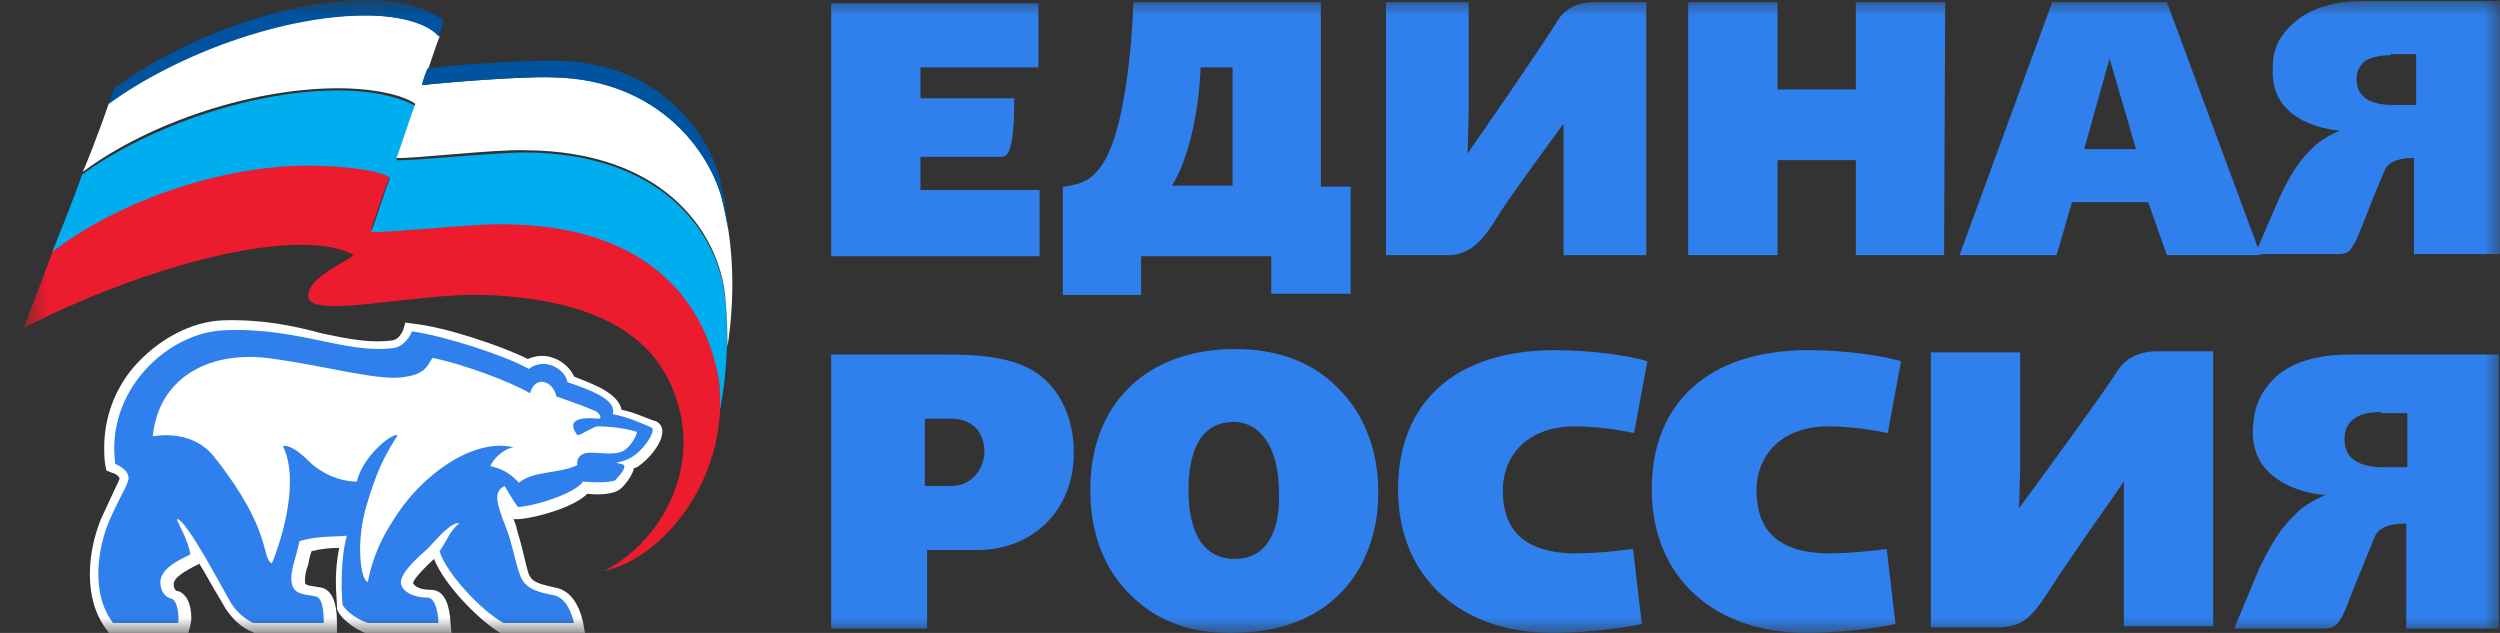 <svg width="79" height="20" viewBox="0 0 79 20" fill="none" xmlns="http://www.w3.org/2000/svg">
<rect x="0" y="0" width="79" height="20" fill="#333333" stroke="none"/>
<g clip-path="url(#clip0_56_3389)">
<mask id="mask0_56_3389" style="mask-type:luminance" maskUnits="userSpaceOnUse" x="0" y="0" width="79" height="20">
<path d="M79 0H0.714V20H79V0Z" fill="white"/>
</mask>
<g mask="url(#mask0_56_3389)">
<path d="M32.851 2.129H29.087V3.106H32.05C32.05 4.188 31.98 4.956 31.666 4.956C31.422 4.956 29.087 4.956 29.087 4.956V6.003H32.851V8.098H26.264V0.104H32.816V2.129" fill="#2F80ED"/>
<path d="M40.171 9.319V8.098H36.058V9.319H33.584V5.899C33.584 5.899 33.758 5.899 34.106 5.794C34.769 5.585 35.117 4.817 35.361 3.839C35.675 2.513 35.779 1.082 35.814 0.07H41.74V5.899H42.681V9.284H40.171V9.319ZM37.941 2.129C37.871 3.7 37.522 5.096 37.034 5.864H38.951V2.129H37.941Z" fill="#2F80ED"/>
<path d="M49.408 8.063V4.677V3.909C49.408 3.909 47.63 6.318 47.281 6.911C47.003 7.365 46.55 8.063 45.783 8.063C44.772 8.063 43.796 8.063 43.796 8.063V0.07H46.41V3.595L46.375 4.852C46.375 4.852 48.78 1.396 49.233 0.628C49.582 0.105 50.105 0.07 50.419 0.07C50.593 0.07 52.022 0.07 52.022 0.07V8.063H49.408Z" fill="#2F80ED"/>
<path d="M56.17 2.827H58.645V0.07H61.468L61.433 8.063H58.645V5.061H56.17V8.063H53.347V0.07H56.17V2.827Z" fill="#2F80ED"/>
<path d="M71.437 8.063H68.474L67.882 6.387H65.476L64.988 8.063H61.921L64.849 0.07H68.474L71.437 8.063ZM65.86 4.712H67.498L66.662 1.85L65.86 4.712Z" fill="#2F80ED"/>
<path d="M76.282 8.063V4.991C75.898 4.991 75.48 5.061 75.341 5.41C75.236 5.654 74.713 6.946 74.539 7.4C74.295 7.958 74.19 8.028 73.876 8.028C73.319 8.028 71.262 8.028 71.262 8.028L72.029 6.248C72.517 5.201 72.831 4.921 73.11 4.642C73.388 4.363 73.946 4.119 73.946 4.119C73.702 4.119 73.075 4.014 72.587 3.7C71.994 3.316 71.785 2.757 71.82 2.164C71.82 1.745 71.89 1.222 72.517 0.698C72.9 0.349 73.598 0.035 74.643 0.035H79V8.028H76.282V8.063ZM75.55 1.745C75.306 1.745 74.992 1.78 74.748 1.92C74.574 2.059 74.469 2.234 74.469 2.513C74.469 2.792 74.574 2.967 74.748 3.106C74.992 3.281 75.341 3.316 75.619 3.316H76.351V1.71H75.55V1.745Z" fill="#2F80ED"/>
<path d="M67.115 19.86V16.091V15.218C67.115 15.218 65.198 17.941 64.814 18.569C64.187 19.546 63.908 19.825 63.071 19.825C61.991 19.825 61.015 19.825 61.015 19.825V11.134H63.838V14.729L63.803 16.056C63.803 16.056 66.383 12.565 66.906 11.728C67.254 11.169 67.847 11.099 68.195 11.099C68.404 11.099 69.938 11.099 69.938 11.099V19.79H67.115" fill="#2F80ED"/>
<path d="M76.037 19.86V16.544C75.619 16.544 75.166 16.614 75.026 16.998C74.922 17.277 74.33 18.674 74.156 19.162C73.912 19.756 73.772 19.86 73.424 19.86C72.831 19.86 70.6 19.86 70.6 19.86L71.402 17.941C71.96 16.789 72.273 16.509 72.587 16.195C72.901 15.881 73.493 15.637 73.493 15.637C73.249 15.637 72.552 15.532 72.029 15.183C71.367 14.764 71.158 14.171 71.193 13.508C71.228 13.054 71.297 12.495 71.925 11.902C72.343 11.518 73.075 11.204 74.26 11.204H78.965V19.86H76.037ZM75.236 13.019C74.992 13.019 74.609 13.054 74.4 13.229C74.19 13.368 74.086 13.578 74.086 13.892C74.086 14.206 74.225 14.415 74.365 14.52C74.644 14.729 75.026 14.764 75.305 14.764H76.072V13.054H75.236V13.019Z" fill="#2F80ED"/>
<path d="M29.819 11.204C30.655 11.204 32.119 11.204 32.956 11.937C33.444 12.356 33.932 13.124 33.932 14.311C33.932 16.125 32.642 17.382 30.865 17.382H29.296V19.86H26.264V11.204H29.819ZM29.226 15.358H30.028C30.865 15.358 31.109 14.625 31.109 14.276C31.109 13.892 30.934 13.229 30.028 13.229H29.226V15.358Z" fill="#2F80ED"/>
<path d="M42.437 12.426C43.169 13.229 43.552 14.345 43.552 15.497C43.587 17.661 42.333 20 38.917 20C38.15 20 36.895 19.895 35.849 18.918C34.908 18.08 34.455 16.858 34.455 15.532C34.42 12.81 36.198 11.03 39.021 11.03C40.346 11.03 41.531 11.414 42.437 12.426ZM38.986 13.333C37.697 13.333 37.557 14.729 37.557 15.497C37.557 16.3 37.732 17.661 39.021 17.661C40.276 17.661 40.45 16.335 40.415 15.567C40.415 14.031 39.753 13.333 38.986 13.333Z" fill="#2F80ED"/>
<path d="M51.638 13.682C51.29 13.613 50.523 13.473 49.756 13.473C48.327 13.473 47.49 14.345 47.49 15.497C47.49 16.614 48.013 17.452 49.721 17.487C50.558 17.487 51.325 17.382 51.603 17.347L51.882 19.721C50.453 20 49.268 20 49.059 20C46.201 20 44.179 18.29 44.179 15.462C44.179 12.74 45.957 11.065 49.129 11.065C50.314 11.065 51.464 11.239 52.057 11.414L51.638 13.682Z" fill="#2F80ED"/>
<path d="M59.655 13.682C59.306 13.613 58.539 13.473 57.773 13.473C56.344 13.473 55.507 14.345 55.507 15.497C55.507 16.614 56.03 17.452 57.738 17.487C58.574 17.487 59.341 17.382 59.62 17.347L59.899 19.721C58.47 20 57.285 20 57.076 20C54.217 20 52.196 18.29 52.196 15.462C52.196 12.74 53.973 11.065 57.145 11.065C58.33 11.065 59.48 11.239 60.073 11.414L59.655 13.682Z" fill="#2F80ED"/>
<path d="M22.604 11.414C22.15 9.599 20.617 7.016 15.807 7.016C14.796 7.016 12.182 7.295 11.729 7.26C11.763 7.12 12.251 5.724 12.321 5.55C12.042 5.375 11.171 5.201 9.986 5.166C7.162 5.096 3.781 6.283 1.69 7.853C1.446 8.586 0.993 9.703 0.749 10.367C2.945 9.215 6.186 8.028 8.626 7.784C10.334 7.609 10.962 7.958 11.136 8.028C11.345 8.133 9.707 8.691 9.742 9.354C9.742 10.122 13.123 9.25 15.284 9.319C19.118 9.459 20.791 10.785 21.384 12.635C22.15 14.974 20.756 17.208 19.083 18.045C21.174 17.592 23.37 14.59 22.604 11.414Z" fill="#ED1B2E"/>
<path d="M9.986 5.236C11.171 5.27 12.042 5.41 12.321 5.619C12.251 5.794 11.798 7.155 11.729 7.33C12.182 7.365 14.831 7.085 15.807 7.085C20.617 7.085 22.15 9.668 22.604 11.483C22.743 11.972 22.778 12.496 22.743 12.984C23.022 11.658 23.022 10.052 22.882 9.18C22.604 7.4 21 4.852 16.608 4.817C15.598 4.817 12.983 5.096 12.53 5.061C12.565 4.921 13.053 3.525 13.123 3.351C12.844 3.176 12.112 2.897 10.927 2.862C8.104 2.792 4.723 3.979 2.596 5.515C2.352 6.213 1.934 7.26 1.655 7.958C3.781 6.318 7.162 5.166 9.986 5.236Z" fill="#00AEEF"/>
<path d="M22.813 6.283C22.43 4.817 20.861 2.478 17.445 2.443C16.434 2.408 13.96 2.618 13.367 2.688C13.402 2.548 13.82 1.326 13.89 1.152C13.681 0.838 12.949 0.523 11.729 0.489C8.906 0.419 5.559 1.71 3.433 3.281C3.189 4.014 2.597 5.55 2.597 5.445C4.688 3.874 8.104 2.722 10.927 2.792C12.112 2.827 12.844 3.071 13.123 3.281C13.053 3.455 12.6 4.817 12.53 4.991C12.984 5.026 15.633 4.712 16.609 4.747C21 4.782 22.604 7.33 22.883 9.11C22.952 9.564 22.987 10.227 22.987 10.96C23.231 9.424 23.196 7.714 22.813 6.283Z" fill="white"/>
<path d="M13.855 1.152C13.925 0.942 13.994 0.733 14.029 0.663C13.75 0.419 12.984 0.035 11.868 1.79193e-05C9.08 -0.07 5.734 1.222 3.607 2.792C3.573 2.932 3.503 3.106 3.433 3.281C5.559 1.745 8.94 0.454 11.729 0.489C12.879 0.524 13.611 0.838 13.855 1.152ZM22.743 5.62C22.395 4.293 20.896 1.92 17.48 1.92C16.295 1.92 14.134 2.059 13.506 2.164C13.402 2.408 13.332 2.653 13.332 2.688C13.925 2.618 16.434 2.408 17.445 2.443C20.861 2.513 22.429 4.852 22.813 6.283C22.883 6.597 22.952 6.946 23.022 7.295C22.952 6.597 22.848 6.038 22.743 5.62Z" fill="#00539F"/>
<path d="M7.058 10.122C6.047 10.157 5.001 10.716 4.235 11.588C3.607 12.321 3.293 13.229 3.293 14.136C3.293 14.311 3.293 14.52 3.328 14.695L3.363 14.869L3.537 14.939C3.677 14.974 3.747 15.044 3.781 15.114C3.781 15.148 3.642 15.428 3.642 15.428L3.189 16.405C2.98 16.928 2.84 17.522 2.84 18.15C2.84 18.778 2.98 19.372 3.363 19.895L3.468 20.035H5.942L6.012 19.791C6.012 19.721 6.047 19.651 6.047 19.546C6.047 19.337 6.012 19.093 5.908 18.918C5.803 18.744 5.664 18.674 5.594 18.674C5.559 18.674 5.489 18.604 5.489 18.464V18.429C5.524 18.255 5.768 18.08 6.256 17.836C6.256 17.836 6.291 17.836 6.291 17.801C6.535 18.185 6.744 18.604 6.884 18.813L7.128 19.232C7.337 19.546 7.616 19.826 7.964 19.965L8.034 20H10.648V19.651C10.648 19.023 10.474 18.639 10.16 18.569L9.951 18.534C9.672 18.499 9.637 18.464 9.637 18.395C9.637 18.36 9.637 18.36 9.637 18.325C9.637 18.185 9.672 18.011 9.742 17.836C9.742 17.836 9.777 17.592 9.846 17.417C10.125 17.347 10.439 17.312 10.718 17.312C10.648 17.662 10.613 18.045 10.613 18.36C10.613 18.709 10.648 18.988 10.648 19.162V19.197V19.232C10.718 19.511 11.206 19.895 11.624 20.035H11.659H14.273L14.238 19.721C14.203 18.988 13.994 18.639 13.611 18.639C13.227 18.639 13.088 18.499 13.053 18.429C13.053 18.36 13.192 18.15 13.715 17.662C14.029 18.464 15.11 19.581 15.807 20L15.876 20.035H18.491L18.421 19.651C18.281 19.023 17.968 18.639 17.549 18.569C17.061 18.464 16.852 18.395 16.748 18.22C16.678 18.115 16.608 17.766 16.539 17.487C16.469 17.173 16.364 16.859 16.295 16.579C16.26 16.475 16.225 16.405 16.19 16.335C16.225 16.37 16.225 16.405 16.225 16.405H16.399C16.887 16.37 18.107 16.056 18.56 15.602C18.839 15.637 19.292 15.637 19.536 15.497C19.676 15.428 19.954 15.079 20.024 14.834V14.799C20.059 14.799 20.094 14.764 20.129 14.764C20.512 14.52 20.93 13.997 20.93 13.648V13.613C20.93 13.473 20.826 13.333 20.686 13.299L20.582 13.264C20.303 13.159 19.989 13.019 19.641 12.949C19.536 12.426 18.769 12.147 18.142 11.902C18.037 11.658 17.793 11.414 17.48 11.309C17.201 11.204 16.922 11.239 16.678 11.344C15.841 10.925 14.064 10.332 13.053 10.227L12.809 10.192L12.739 10.436C12.704 10.506 12.6 10.716 12.426 10.751C11.729 10.855 11.031 10.716 10.195 10.541C9.289 10.297 8.313 10.087 7.058 10.122Z" fill="white"/>
<path d="M19.955 14.45C20.373 14.206 20.756 13.578 20.582 13.508C20.268 13.368 19.78 13.159 19.362 13.089C19.467 12.705 18.979 12.426 17.933 12.077C17.863 11.658 17.201 11.274 16.713 11.658C15.981 11.239 14.029 10.611 13.018 10.471C12.949 10.646 12.774 10.925 12.461 10.995C10.927 11.204 9.428 10.332 7.093 10.436C5.28 10.506 3.329 12.356 3.642 14.66C3.886 14.764 4.165 14.974 4.026 15.253C3.921 15.532 3.712 15.846 3.433 16.509C3.154 17.173 2.806 18.674 3.573 19.686H5.629C5.664 19.546 5.629 18.988 5.42 18.918C5.211 18.883 5.036 18.639 5.071 18.325C5.141 18.01 5.42 17.801 6.012 17.522C5.943 17.033 5.629 16.579 5.594 16.405C5.873 16.37 7.128 18.778 7.302 19.058C7.476 19.337 7.72 19.546 7.999 19.686H10.23C10.23 19.476 10.23 18.918 9.986 18.848C9.672 18.778 9.289 18.813 9.219 18.429C9.149 18.08 9.359 17.627 9.463 17.103C9.986 16.928 10.683 16.963 10.962 16.928C10.753 17.661 10.788 18.709 10.822 19.092C10.857 19.232 11.206 19.546 11.624 19.686H13.855C13.855 19.476 13.785 18.883 13.506 18.883C12.949 18.883 12.635 18.604 12.67 18.36C12.705 18.115 13.018 17.766 13.506 17.347C13.681 17.173 14.273 16.44 14.517 16.544C14.238 16.719 14.099 17.138 13.89 17.417C14.099 18.115 15.214 19.302 15.911 19.686H18.142C18.073 19.442 17.933 18.918 17.515 18.813C16.957 18.709 16.678 18.604 16.504 18.325C16.33 18.045 16.19 17.138 15.981 16.649C15.667 15.846 15.598 15.532 15.946 15.358C15.981 15.428 16.26 15.881 16.365 16.021C16.957 15.986 18.212 15.567 18.421 15.218C18.805 15.253 19.223 15.253 19.432 15.183C19.467 15.148 19.815 14.799 19.711 14.694C19.676 14.66 19.606 14.66 19.467 14.625C19.641 14.59 19.85 14.52 19.955 14.45Z" fill="#2F80ED"/>
<path d="M18.875 13.473C18.77 13.473 18.352 13.752 18.247 13.752C18.142 13.613 17.794 13.124 18.909 13.229C19.049 13.229 18.944 13.054 18.805 12.984C18.561 12.88 18.108 12.705 17.585 12.531C17.48 12.042 16.922 11.832 16.748 12.426C16.086 12.042 14.657 11.518 13.681 11.309C13.542 11.414 13.542 11.798 12.844 11.902C12.008 12.077 10.335 11.553 8.418 11.309C6.501 11.1 5.002 12.007 4.828 13.787C5.246 13.717 6.187 13.682 6.78 14.45C8.627 16.789 8.243 17.627 8.592 17.801C8.941 16.963 9.463 15.148 8.941 14.101C9.115 14.031 9.463 14.276 9.777 14.59C10.126 14.939 10.718 15.218 11.276 15.218C11.45 14.45 12.357 13.682 12.566 13.752C12.078 14.52 11.868 15.009 11.59 15.951C11.241 17.068 11.38 18.325 11.624 18.394C11.694 18.045 11.834 17.347 12.426 16.44C13.298 15.009 14.971 13.822 16.225 14.136C15.842 14.206 15.563 14.555 15.493 14.729C15.981 14.834 16.191 15.044 16.4 15.253C16.853 14.869 17.689 14.974 18.247 14.695C18.212 14.555 18.282 14.346 18.561 14.311C18.909 14.276 19.397 14.415 19.711 14.241C19.85 14.171 20.094 13.857 20.129 13.648C19.92 13.578 19.432 13.473 18.875 13.473Z" fill="white"/>
</g>
</g>
<defs>
<clipPath id="clip0_56_3389">
<rect width="78.286" height="20" fill="white" transform="translate(0.714)"/>
</clipPath>
</defs>
</svg>
